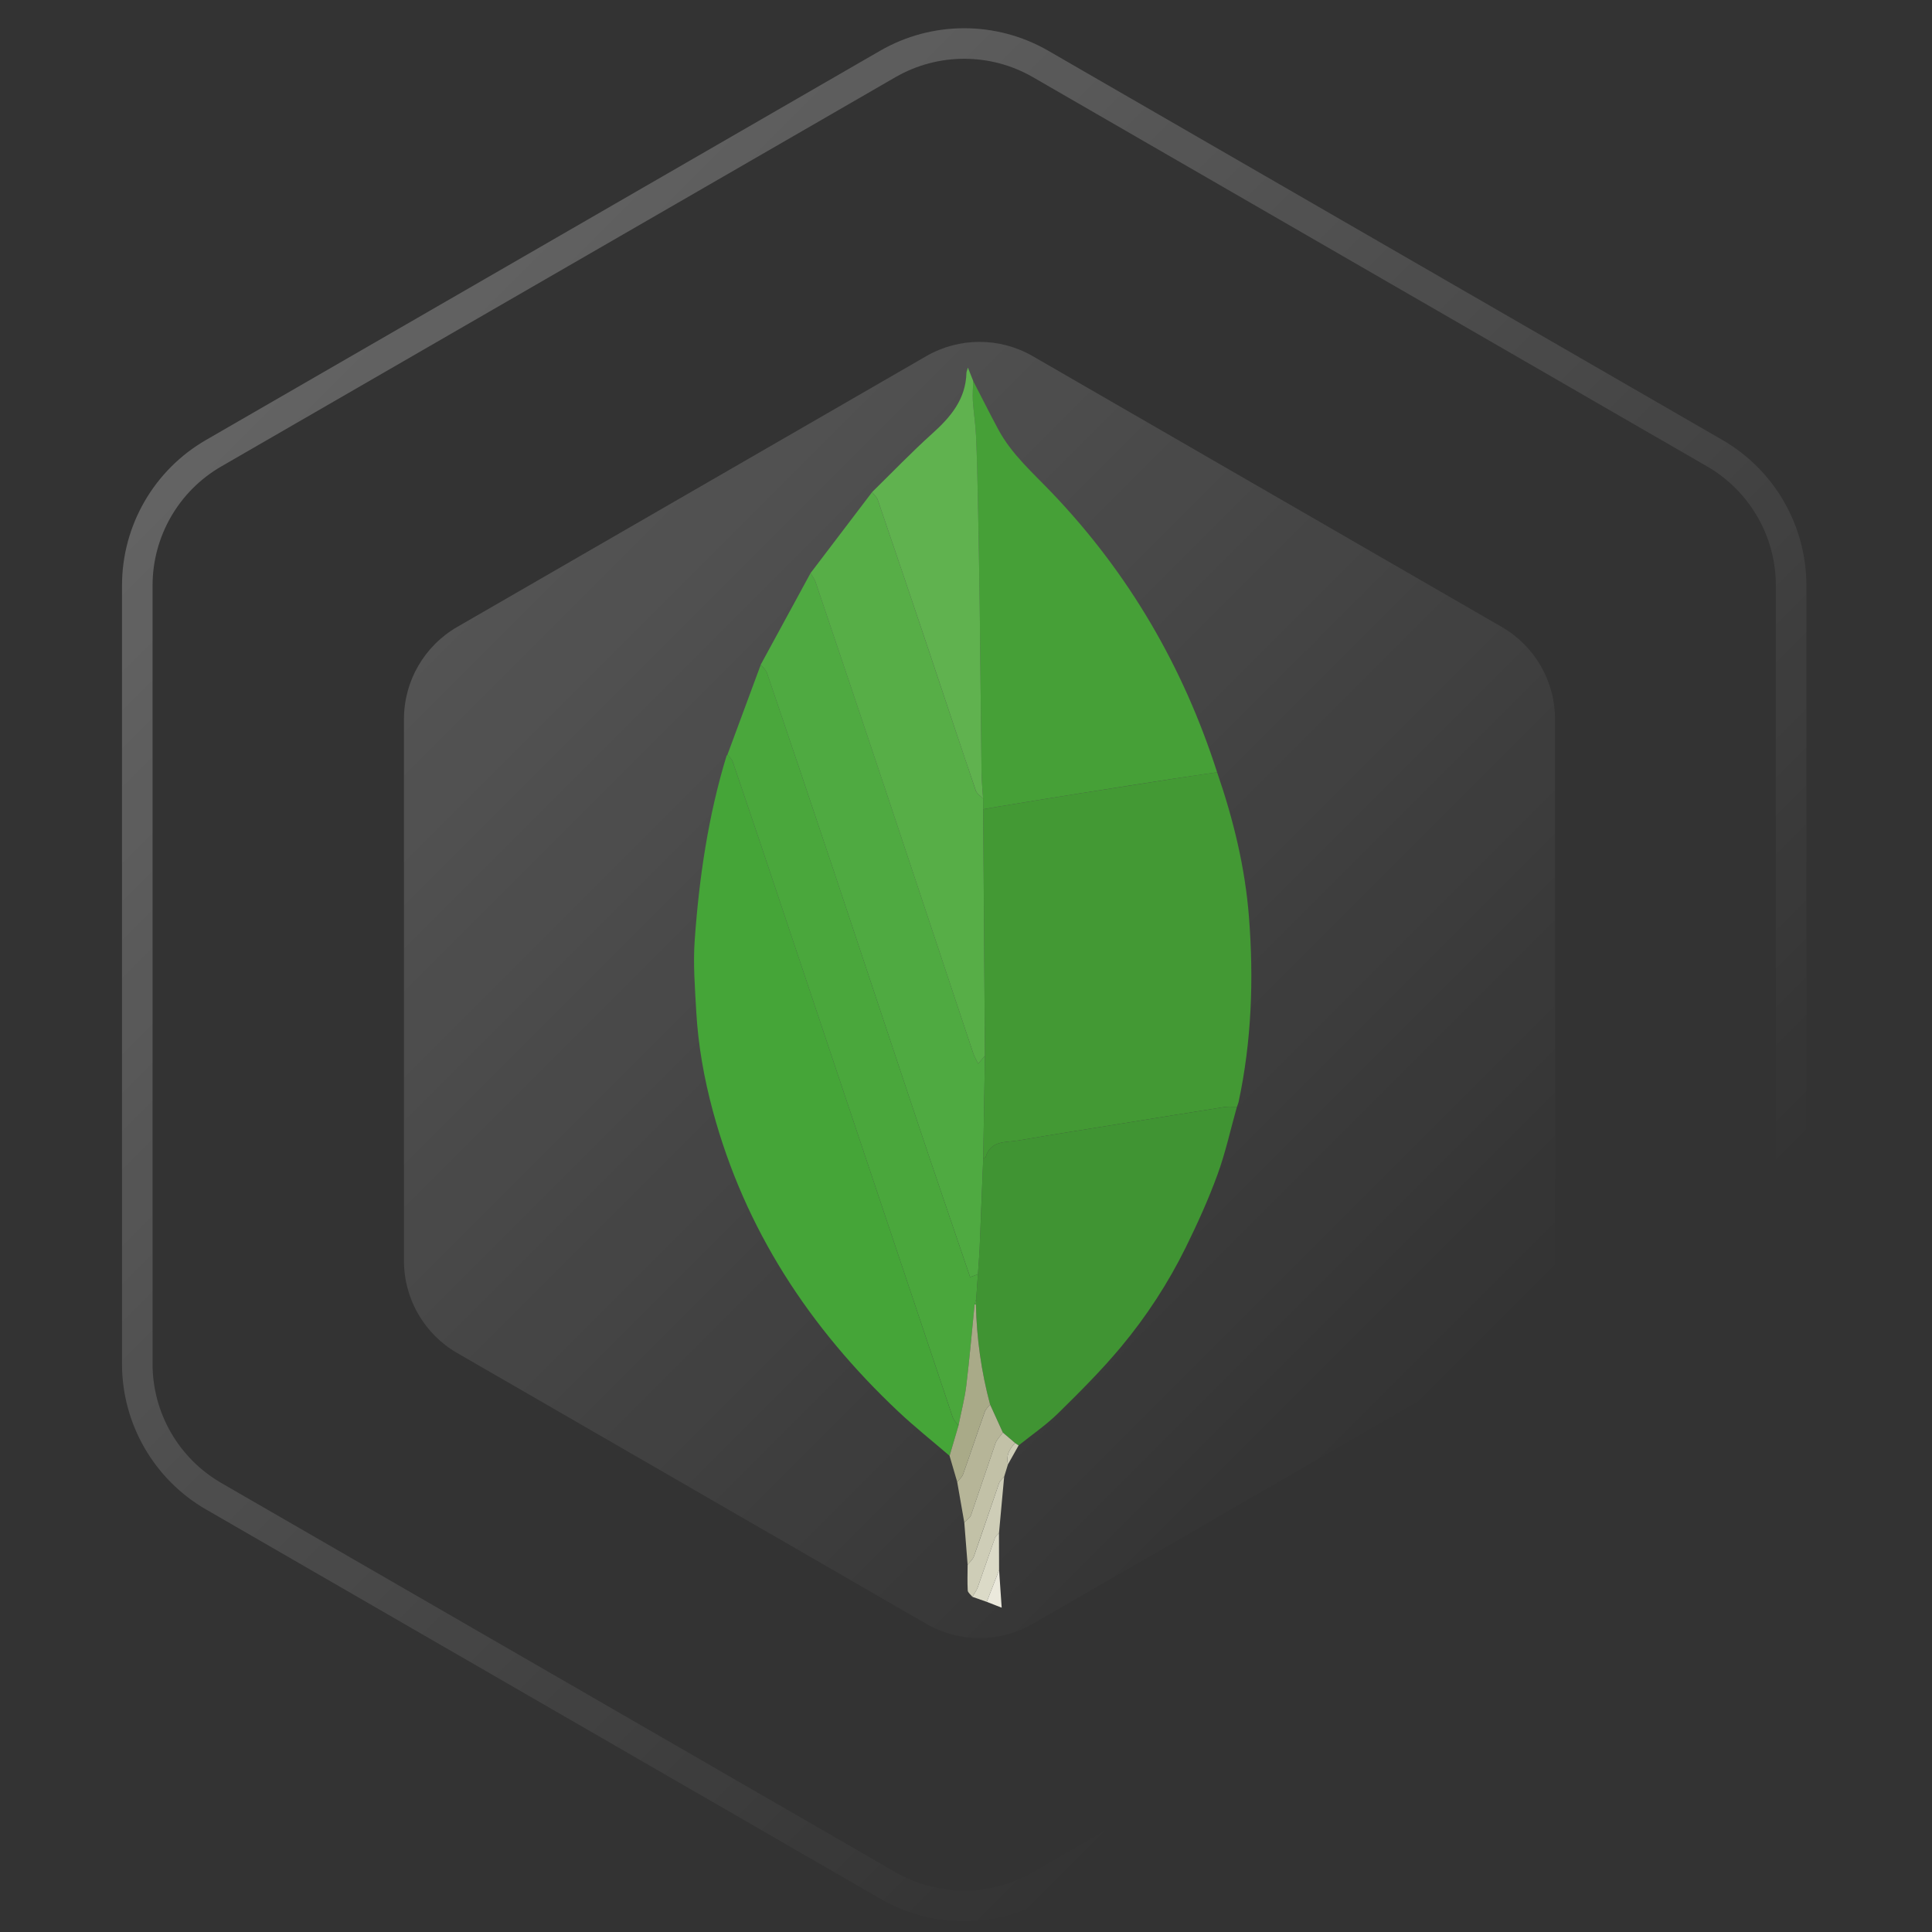 <?xml version="1.0" encoding="utf-8"?>
<svg width="70" height="70" viewBox="0 0 70 70" fill="none" xmlns="http://www.w3.org/2000/svg">
  <rect x="0" y="0" width="70" height="70" fill="#333333" stroke="none"/>
  <path d="M32.166 2.318C33.88 1.329 35.99 1.329 37.704 2.318L62.127 16.419C63.84 17.408 64.896 19.236 64.896 21.215V49.416C64.896 51.395 63.84 53.222 62.127 54.212L37.704 68.312C35.99 69.302 33.88 69.302 32.166 68.312L7.743 54.212C6.03 53.222 4.974 51.395 4.974 49.416V21.215C4.974 19.236 6.03 17.408 7.743 16.419L32.166 2.318Z" stroke="url(#paint0_linear_666_80)" stroke-opacity="0.3" stroke-width="1.107"/>
  <path d="M33.562 12.903C34.754 12.215 36.223 12.215 37.416 12.903L54.414 22.717C55.607 23.406 56.341 24.678 56.341 26.055V45.683C56.341 47.06 55.607 48.333 54.414 49.021L37.416 58.835C36.223 59.523 34.754 59.524 33.562 58.835L16.563 49.021C15.371 48.333 14.636 47.06 14.636 45.683V26.055C14.636 24.678 15.371 23.406 16.563 22.717L33.562 12.903Z" fill="url(#paint1_linear_666_80)" fill-opacity="0.2" style="stroke-width: 0px; stroke: rgb(178, 77, 77);"/>
  <defs>
    <linearGradient id="paint0_linear_666_80" x1="0.339" y1="0.72" x2="69.531" y2="69.911" gradientUnits="userSpaceOnUse">
      <stop stop-color="white"/>
      <stop offset="0.766" stop-color="white" stop-opacity="0"/>
    </linearGradient>
    <linearGradient id="paint1_linear_666_80" x1="11.41" y1="11.79" x2="59.567" y2="59.948" gradientUnits="userSpaceOnUse">
      <stop stop-color="white"/>
      <stop offset="0.828" stop-color="white" stop-opacity="0"/>
    </linearGradient>
  </defs>
  <path fill-rule="evenodd" clip-rule="evenodd" fill="#4FAA41" d="M 35.671 37.243 L 35.652 37.24 L 35.633 37.243 L 35.677 37.088 L 35.671 37.243 Z" style=""/>
  <path fill-rule="evenodd" clip-rule="evenodd" fill="#439934" d="M 44.098 27.98 C 44.688 29.69 45.115 31.436 45.254 33.245 C 45.427 35.49 45.349 37.72 44.876 39.928 C 44.861 39.989 44.835 40.046 44.816 40.105 C 44.667 40.105 44.514 40.087 44.37 40.109 C 43.143 40.302 41.918 40.502 40.694 40.7 C 39.426 40.905 38.159 41.103 36.895 41.321 C 36.446 41.399 35.892 41.306 35.711 41.927 C 35.706 41.943 35.656 41.946 35.624 41.955 L 35.686 38.253 L 35.623 29.321 L 36.214 29.219 C 37.178 29.061 38.144 28.9 39.11 28.748 C 40.263 28.565 41.416 28.386 42.569 28.207 C 43.077 28.128 43.588 28.056 44.098 27.98 Z" style=""/>
  <path fill-rule="evenodd" clip-rule="evenodd" fill="#45A538" d="M 34.406 52.748 C 33.784 52.213 33.14 51.701 32.542 51.138 C 29.331 48.111 26.984 44.545 25.827 40.248 C 25.507 39.066 25.295 37.863 25.226 36.641 C 25.179 35.786 25.109 34.922 25.17 34.072 C 25.33 31.808 25.659 29.566 26.323 27.387 L 26.359 27.336 C 26.423 27.422 26.516 27.498 26.547 27.595 C 27.198 29.504 27.841 31.413 28.479 33.324 C 30.49 39.328 32.498 45.332 34.513 51.335 C 34.551 51.453 34.654 51.549 34.727 51.656 L 34.406 52.748 Z" style=""/>
  <path fill-rule="evenodd" clip-rule="evenodd" fill="#46A037" d="M 44.098 27.98 C 43.588 28.056 43.077 28.128 42.568 28.206 C 41.415 28.385 40.262 28.563 39.11 28.747 C 38.143 28.899 37.178 29.06 36.212 29.218 L 35.622 29.32 L 35.619 28.935 C 35.6 28.618 35.566 28.301 35.562 27.985 C 35.536 25.968 35.521 23.95 35.496 21.931 C 35.48 20.669 35.457 19.407 35.432 18.144 C 35.415 17.358 35.398 16.573 35.362 15.79 C 35.344 15.369 35.276 14.951 35.248 14.529 C 35.233 14.287 35.255 14.044 35.259 13.801 C 35.56 14.383 35.854 14.971 36.164 15.549 C 36.653 16.465 37.432 17.138 38.132 17.875 C 40.904 20.781 42.872 24.163 44.098 27.98 Z" style=""/>
  <path fill-rule="evenodd" clip-rule="evenodd" fill="#409433" d="M 35.624 41.955 C 35.655 41.945 35.706 41.943 35.711 41.927 C 35.892 41.306 36.446 41.398 36.895 41.321 C 38.158 41.103 39.425 40.905 40.693 40.7 C 41.918 40.502 43.143 40.302 44.369 40.109 C 44.514 40.087 44.667 40.105 44.815 40.104 C 44.585 40.922 44.404 41.758 44.114 42.552 C 43.785 43.456 43.386 44.335 42.961 45.198 C 42.326 46.486 41.54 47.693 40.621 48.796 C 39.913 49.646 39.126 50.431 38.336 51.207 C 37.9 51.635 37.386 51.985 36.906 52.371 L 36.781 52.286 L 36.335 51.904 L 35.872 50.89 C 35.556 49.707 35.384 48.491 35.359 47.266 L 35.369 47.06 L 35.431 46.166 C 35.451 45.861 35.479 45.555 35.492 45.25 C 35.539 44.152 35.581 43.054 35.624 41.955 Z" style=""/>
  <path fill-rule="evenodd" clip-rule="evenodd" fill="#4FAA41" d="M 35.624 41.955 C 35.581 43.054 35.539 44.152 35.493 45.251 C 35.479 45.556 35.452 45.862 35.432 46.166 L 35.15 46.272 C 34.524 44.431 33.897 42.607 33.285 40.78 C 32.271 37.755 31.271 34.727 30.258 31.703 C 29.442 29.262 28.62 26.823 27.791 24.386 C 27.753 24.271 27.642 24.182 27.564 24.079 L 29.368 20.764 C 29.43 20.872 29.511 20.972 29.55 21.088 C 30.386 23.556 31.216 26.027 32.043 28.498 C 33.117 31.715 34.185 34.932 35.258 38.148 C 35.301 38.278 35.373 38.395 35.439 38.539 L 35.686 38.252 L 35.624 41.955 Z" style=""/>
  <path fill-rule="evenodd" clip-rule="evenodd" fill="#4AA73C" d="M 27.565 24.08 C 27.643 24.182 27.753 24.271 27.792 24.386 C 28.62 26.823 29.442 29.262 30.259 31.703 C 31.271 34.727 32.271 37.755 33.286 40.781 C 33.897 42.607 34.524 44.431 35.15 46.273 L 35.432 46.166 L 35.37 47.061 L 35.312 47.266 C 35.214 48.245 35.13 49.225 35.012 50.201 C 34.951 50.69 34.824 51.171 34.727 51.656 C 34.654 51.55 34.551 51.453 34.514 51.335 C 32.498 45.332 30.49 39.328 28.479 33.325 C 27.842 31.413 27.198 29.504 26.548 27.595 C 26.516 27.499 26.424 27.423 26.359 27.337 L 27.565 24.08 Z" style=""/>
  <path fill-rule="evenodd" clip-rule="evenodd" fill="#57AE47" d="M 35.686 38.252 L 35.439 38.539 C 35.373 38.395 35.3 38.278 35.258 38.149 C 34.185 34.934 33.117 31.716 32.042 28.498 C 31.216 26.027 30.384 23.556 29.55 21.088 C 29.511 20.973 29.43 20.872 29.368 20.764 L 31.598 17.83 C 31.668 17.924 31.768 18.008 31.804 18.114 C 32.425 19.927 33.038 21.741 33.647 23.557 C 34.216 25.254 34.778 26.951 35.354 28.646 C 35.394 28.759 35.528 28.84 35.618 28.935 L 35.622 29.321 C 35.644 32.297 35.666 35.276 35.686 38.252 Z" style=""/>
  <path fill-rule="evenodd" clip-rule="evenodd" fill="#60B24F" d="M 35.619 28.935 C 35.529 28.839 35.395 28.759 35.356 28.645 C 34.778 26.951 34.217 25.253 33.648 23.556 C 33.038 21.74 32.425 19.926 31.805 18.113 C 31.769 18.006 31.669 17.923 31.599 17.829 C 32.323 17.12 33.026 16.385 33.781 15.706 C 34.452 15.104 34.991 14.459 35.016 13.509 C 35.016 13.469 35.037 13.429 35.069 13.319 L 35.26 13.8 C 35.255 14.044 35.234 14.287 35.248 14.529 C 35.277 14.95 35.344 15.369 35.363 15.79 C 35.399 16.572 35.416 17.358 35.432 18.144 C 35.457 19.407 35.48 20.669 35.497 21.931 C 35.521 23.949 35.537 25.968 35.563 27.985 C 35.566 28.302 35.6 28.618 35.619 28.935 Z" style=""/>
  <path fill-rule="evenodd" clip-rule="evenodd" fill="#A9AA88" d="M 34.726 51.656 C 34.823 51.171 34.95 50.69 35.011 50.201 C 35.129 49.225 35.214 48.244 35.311 47.266 L 35.335 47.262 L 35.359 47.266 C 35.385 48.491 35.556 49.707 35.873 50.89 C 35.808 50.976 35.716 51.051 35.682 51.148 C 35.413 51.903 35.162 52.664 34.893 53.419 C 34.856 53.522 34.753 53.603 34.681 53.693 L 34.405 52.748 L 34.726 51.656 Z" style=""/>
  <path fill-rule="evenodd" clip-rule="evenodd" fill="#B6B598" d="M 34.681 53.693 C 34.754 53.604 34.857 53.522 34.893 53.42 C 35.162 52.664 35.414 51.904 35.683 51.149 C 35.717 51.051 35.808 50.976 35.873 50.89 L 36.335 51.904 C 36.245 52.034 36.118 52.151 36.067 52.296 L 35.182 54.896 C 35.146 55 35.021 55.074 34.938 55.162 L 34.681 53.693 Z" style=""/>
  <path fill-rule="evenodd" clip-rule="evenodd" fill="#C2C1A7" d="M 34.938 55.161 C 35.021 55.074 35.146 55 35.182 54.896 L 36.067 52.295 C 36.117 52.151 36.245 52.034 36.335 51.904 L 36.782 52.286 C 36.566 52.5 36.446 52.747 36.52 53.058 L 36.383 53.503 C 36.32 53.58 36.232 53.647 36.2 53.734 C 35.892 54.619 35.597 55.508 35.286 56.394 C 35.245 56.506 35.136 56.595 35.059 56.694 C 35.019 56.183 34.978 55.673 34.938 55.161 Z" style=""/>
  <path fill-rule="evenodd" clip-rule="evenodd" fill="#CECDB7" d="M 35.059 56.694 C 35.136 56.595 35.245 56.506 35.286 56.394 C 35.598 55.51 35.892 54.62 36.2 53.734 C 36.233 53.647 36.32 53.58 36.383 53.503 L 36.195 55.547 C 36.146 55.605 36.074 55.656 36.049 55.721 C 35.837 56.317 35.637 56.916 35.425 57.51 C 35.382 57.632 35.297 57.742 35.231 57.855 C 35.173 57.78 35.069 57.706 35.063 57.626 C 35.045 57.317 35.058 57.004 35.059 56.694 Z" style=""/>
  <path fill-rule="evenodd" clip-rule="evenodd" fill="#DBDAC7" d="M 35.231 57.855 C 35.297 57.742 35.381 57.632 35.425 57.51 C 35.637 56.916 35.837 56.318 36.048 55.721 C 36.073 55.656 36.146 55.605 36.195 55.547 L 36.199 56.888 L 35.752 58.038 L 35.231 57.855 Z" style=""/>
  <path fill-rule="evenodd" clip-rule="evenodd" fill="#EBE9DC" d="M 35.752 58.038 L 36.199 56.888 L 36.293 58.25 L 35.752 58.038 Z" style=""/>
  <path fill-rule="evenodd" clip-rule="evenodd" fill="#CECDB7" d="M 36.52 53.058 C 36.446 52.748 36.565 52.5 36.782 52.286 L 36.906 52.371 L 36.52 53.058 Z" style=""/>
  <path fill-rule="evenodd" clip-rule="evenodd" fill="#4FAA41" d="M 35.359 47.266 L 35.335 47.262 L 35.311 47.266 L 35.369 47.061 L 35.359 47.266 Z" style=""/>
</svg>
